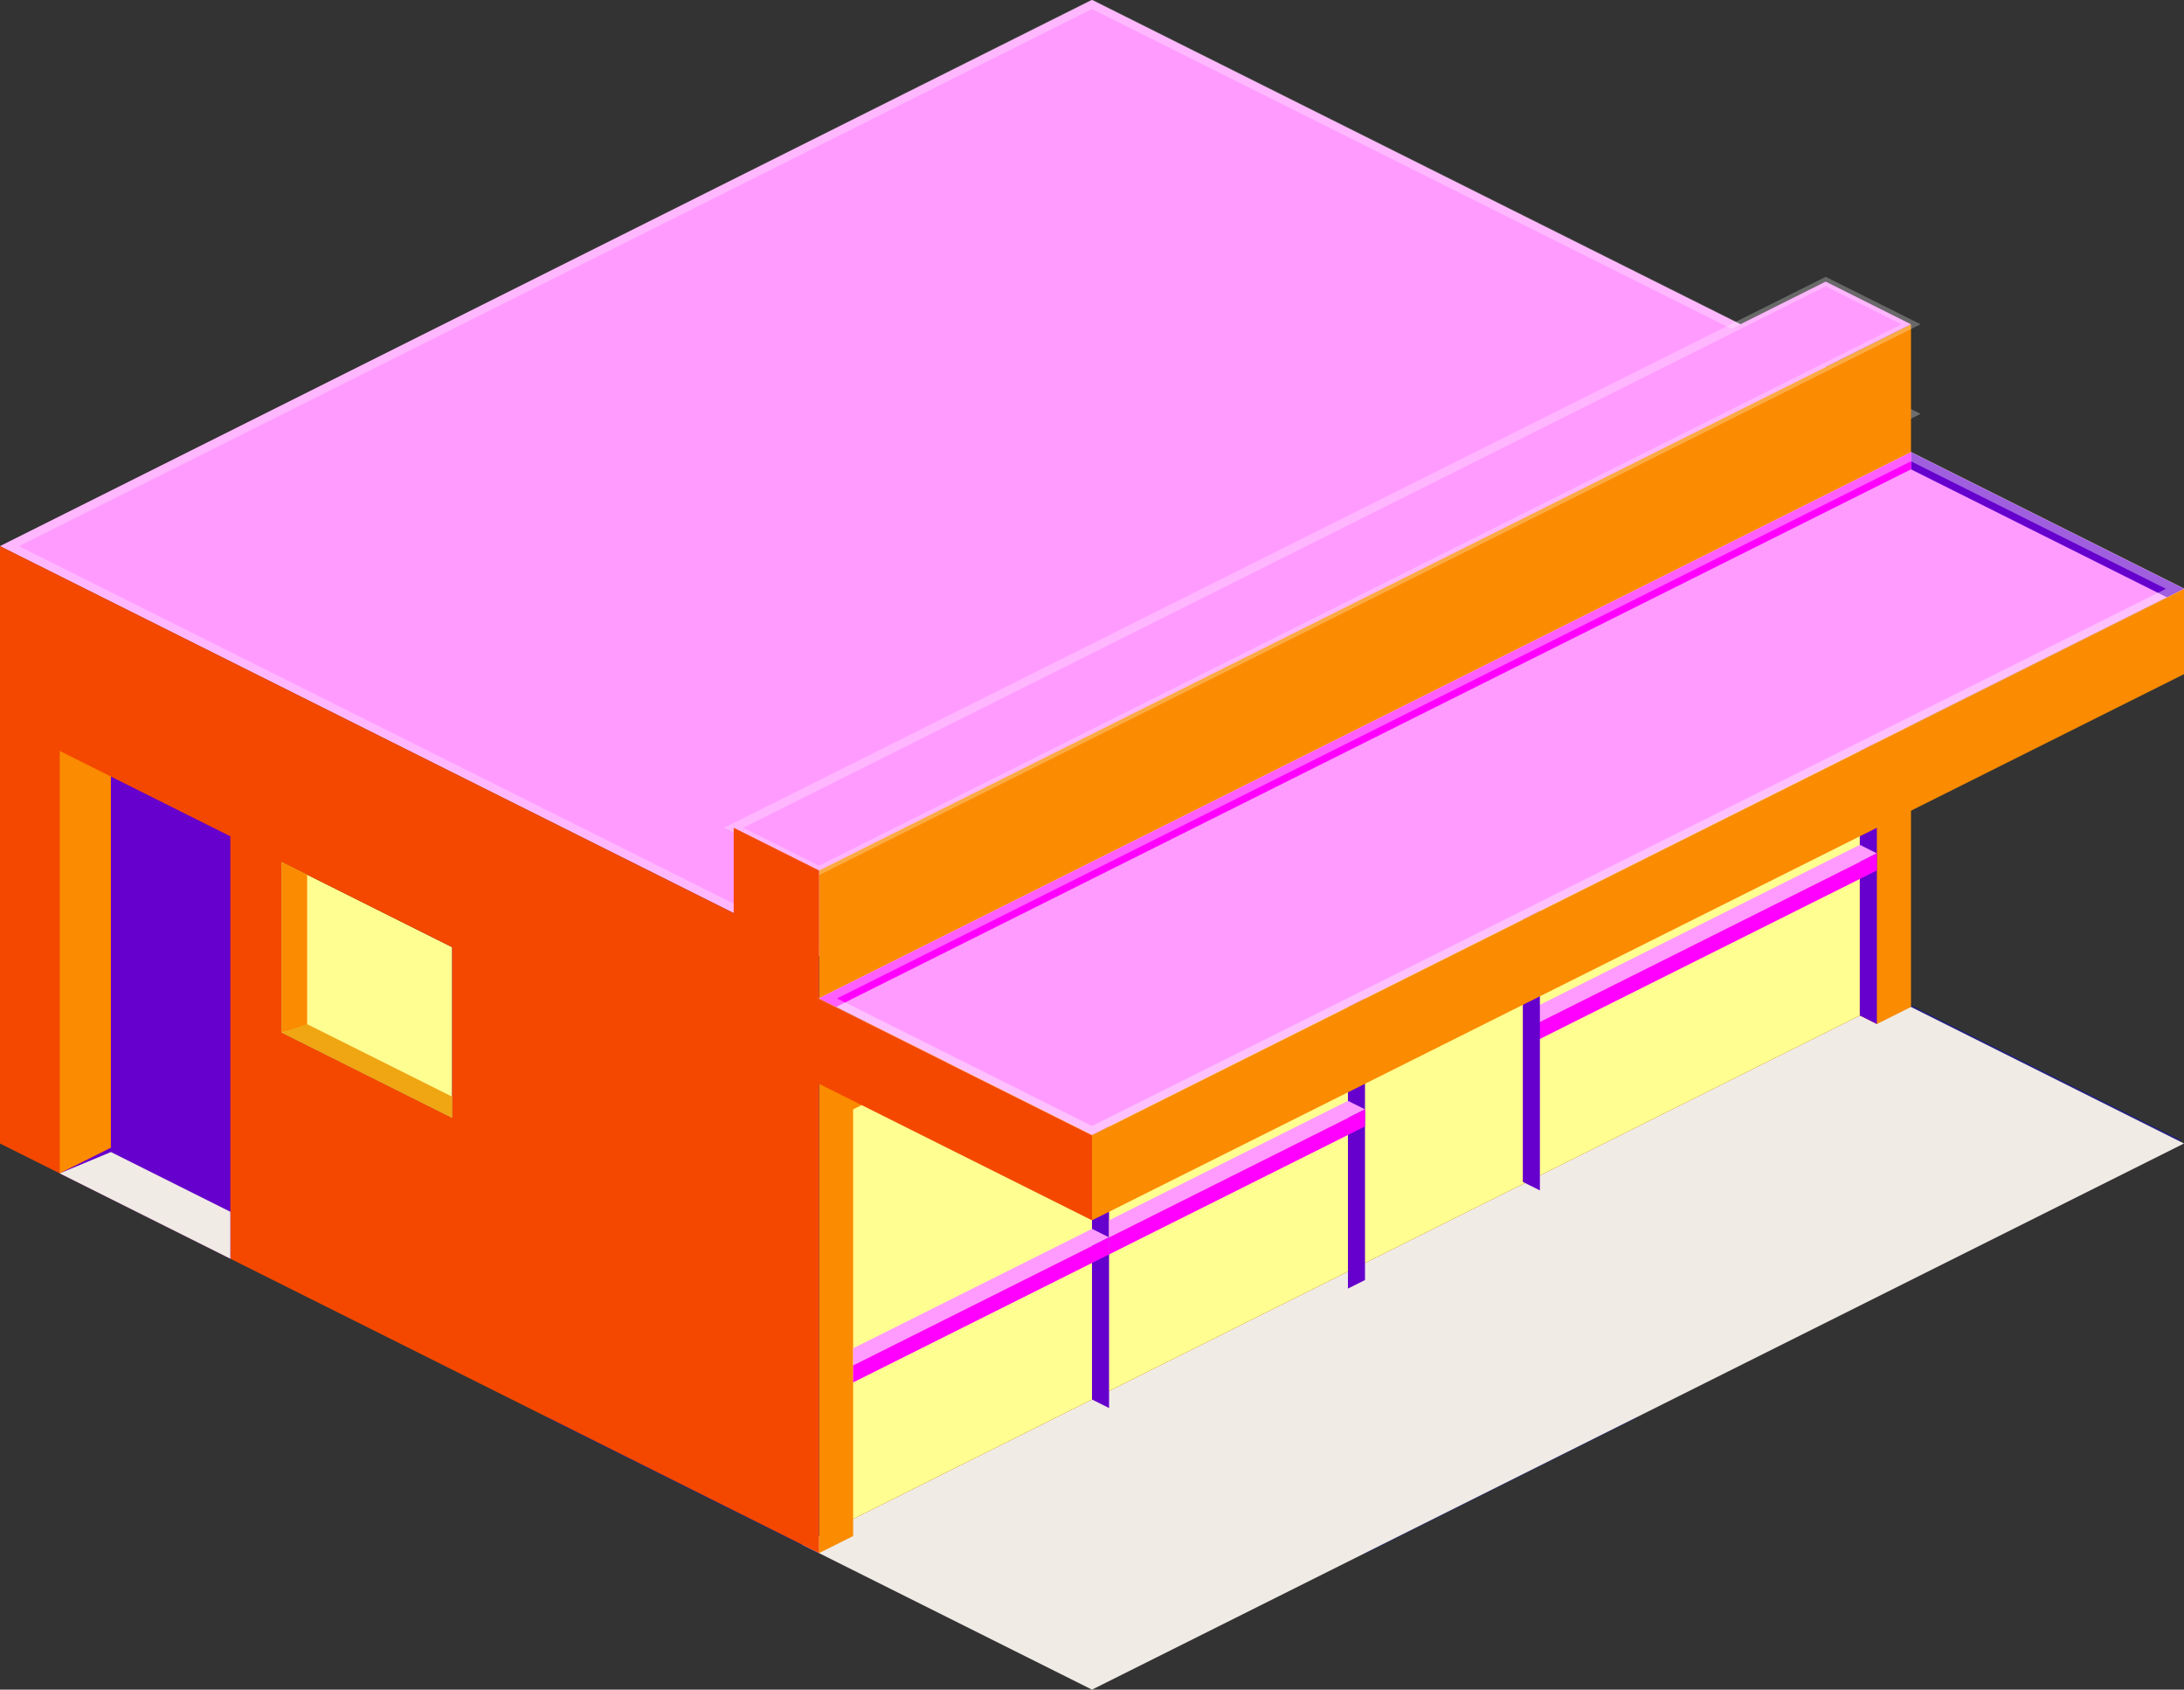 <?xml version="1.0" encoding="UTF-8" standalone="no"?>
<!-- Created with Inkscape (http://www.inkscape.org/) -->

<svg
   xmlns:dc="http://purl.org/dc/elements/1.1/"
   xmlns:cc="http://creativecommons.org/ns#"
   xmlns:rdf="http://www.w3.org/1999/02/22-rdf-syntax-ns#"
   xmlns:svg="http://www.w3.org/2000/svg"
   xmlns="http://www.w3.org/2000/svg"
   xmlns:sodipodi="http://sodipodi.sourceforge.net/DTD/sodipodi-0.dtd"
   xmlns:inkscape="http://www.inkscape.org/namespaces/inkscape"
   width="256"
   height="198"
   id="svg2"
   version="1.1"
   inkscape:version="0.48.4 r9939"
   sodipodi:docname="1x1-little-shop.svg">
  <rect width="100%" height="100%" fill="#333333" stroke="none"/>
  <defs
     id="defs4" />
  <sodipodi:namedview
     id="base"
     pagecolor="#ffffff"
     bordercolor="#666666"
     borderopacity="1.0"
     inkscape:pageopacity="0.0"
     inkscape:pageshadow="2"
     inkscape:zoom="1"
     inkscape:cx="106.38091"
     inkscape:cy="-20.816466"
     inkscape:document-units="px"
     inkscape:current-layer="svg2"
     showgrid="true"
     inkscape:window-width="3200"
     inkscape:window-height="1687"
     inkscape:window-x="0"
     inkscape:window-y="55"
     inkscape:window-maximized="1"
     fit-margin-top="0"
     fit-margin-left="0"
     fit-margin-right="0"
     fit-margin-bottom="0">
    <inkscape:grid
       type="xygrid"
       id="grid3008"
       empspacing="5"
       visible="true"
       enabled="true"
       snapvisiblegridlinesonly="true"
       originx="1596px"
       originy="-333px" />
  </sodipodi:namedview>
  <g
     inkscape:label="Layer 1"
     inkscape:groupmode="layer"
     id="layer1"
     style="opacity:0.554"
     transform="translate(1596,-521.362)">
    <g
       transform="translate(-2336.571,17.286)"
       id="layer1-0"
       inkscape:label="Layer 1">
      <g
         transform="translate(293.844,-108.249)"
         id="g3948">
        <g
           style="fill:#0000ff"
           id="g3950">
          <rect
             transform="matrix(0.894,-0.447,0.894,0.447,0,0)"
             y="1084.146"
             x="-584.689"
             height="143.108"
             width="143.108"
             id="rect3952"
             style="opacity:0.442;fill:#0000ff;stroke:none" />
          <path
             style="opacity:0.442;fill:#0000ff;stroke:none"
             d="m 542.719,698.312 -32,16 32,16 32,-16 -32,-16 z m 32,16 32,16 32,-16 -32,-16 -32,16 z"
             id="path3954"
             inkscape:connector-curvature="0" />
          <rect
             style="opacity:0.442;fill:#0000ff;stroke:none"
             id="rect3956"
             width="35.777"
             height="35.777"
             x="-477.358"
             y="1191.477"
             transform="matrix(0.894,-0.447,0.894,0.447,0,0)" />
          <rect
             transform="matrix(0.894,-0.447,0.894,0.447,0,0)"
             y="1084.146"
             x="-584.69"
             height="35.777"
             width="35.777"
             id="rect3958"
             style="opacity:0.442;fill:#0000ff;stroke:none" />
          <path
             inkscape:connector-curvature="0"
             style="opacity:0.442;fill:#0000ff;stroke:none"
             d="m 542.719,730.312 -32,16 32,16 32,-16 -32,-16 z m 32,16 32,16 32,-16 -32,-16 -32,16 z"
             id="path3960" />
          <path
             inkscape:connector-curvature="0"
             id="path3962"
             d="m 542.719,762.416 -32,16 32,16 32,-16 -32,-16 z m 32,16 32,16 32,-16 -32,-16 -32,16 z"
             style="opacity:0.442;fill:#0000ff;stroke:none" />
        </g>
      </g>
    </g>
  </g>
  <path
     style="fill:#f0ebe5;fill-opacity:1;stroke:none"
     d="m 94,181 34,17 128,-64 -34,-17 z"
     id="path3041"
     inkscape:connector-curvature="0"
     sodipodi:nodetypes="ccccc" />
  <path
     style="fill:#ff9bff;fill-opacity:1;stroke:none"
     d="M 2.3368498e-6,64 96,112 224,48 128,0 z"
     id="path3047"
     inkscape:connector-curvature="0" />
  <path
     inkscape:connector-curvature="0"
     id="path4425"
     d="M 1.099,64 97.099,112 224,48.5 128,0.5 z"
     style="fill:none;stroke:#ffffff;stroke-opacity:0.29"
     sodipodi:nodetypes="ccccc" />
  <g
     inkscape:groupmode="layer"
     id="layer2"
     inkscape:label="Layer"
     transform="translate(1596,-521.362)" />
  <path
     style="fill:#fb8b00;fill-opacity:1;stroke:none"
     d="M 224 68 L 96 122 L 96 182 L 100 180 L 100 178 L 218 119 L 220 120 L 224 118 L 224 68 z "
     id="path3016" />
  <g
     id="g4361"
     style="stroke:none"
     transform="translate(1596,-521.362)">
    <g
       id="g4278"
       style="stroke:none">
      <g
         id="g4152"
         transform="translate(180,5)"
         style="stroke:none">
        <path
           style="fill:#ffff91;fill-opacity:1;stroke:none"
           d="m 218,69 -37.5,20.75 0,-0.25 -22,11 0,0.25 -28.5,14.25 -30,15 0,48 118,-59 0,-50 z m -185,32 0,20 20,10 0,-20 -20,-10 z"
           transform="translate(-1776,516.362)"
           id="path3348"
           inkscape:connector-curvature="0" />
        <path
           inkscape:connector-curvature="0"
           id="path3352"
           d="m -1648,632.362 0,48 2,1 0,-50 z"
           style="fill:#6600cc;fill-opacity:1;stroke:none"
           sodipodi:nodetypes="ccccc" />
        <path
           inkscape:connector-curvature="0"
           id="path3354"
           d="m -1646,661.362 -40,20"
           style="fill:none;stroke:none" />
        <path
           inkscape:connector-curvature="0"
           id="path3358"
           d="m -1676,676.362 0,-2 28,-14 2,1 z"
           style="fill:#ff9bff;fill-opacity:1;stroke:none"
           sodipodi:nodetypes="ccccc" />
        <path
           inkscape:connector-curvature="0"
           id="path3360"
           d="m -1646,661.362 0,2 -30,15 0,-2 z"
           style="fill:#ff00ff;fill-opacity:1;stroke:none"
           sodipodi:nodetypes="ccccc" />
      </g>
      <g
         transform="translate(270,-40)"
         id="g4159"
         style="stroke:none">
        <path
           style="fill:#6600cc;fill-opacity:1;stroke:none"
           d="m -1648,632.362 0,48 2,1 0,-50 z"
           id="path4163"
           inkscape:connector-curvature="0"
           sodipodi:nodetypes="ccccc" />
        <path
           style="fill:none;stroke:none"
           d="m -1646,661.362 -40,20"
           id="path4165"
           inkscape:connector-curvature="0" />
        <path
           style="fill:#ff9bff;fill-opacity:1;stroke:none"
           d="m -1686,681.362 0,-2 38,-19 2,1 z"
           id="path4167"
           inkscape:connector-curvature="0" />
        <path
           style="fill:#ff00ff;fill-opacity:1;stroke:none"
           d="m -1646,661.362 0,2 -40,20 0,-2 z"
           id="path4169"
           inkscape:connector-curvature="0" />
      </g>
      <g
         id="g4237"
         transform="translate(220.5,-25.5)"
         style="stroke:none">
        <g
           id="g4200"
           transform="translate(10,5)"
           style="stroke:none">
          <path
             inkscape:connector-curvature="0"
             id="path4204"
             d="m -1648,632.362 0,48 2,1 0,-50 z"
             style="fill:#6600cc;fill-opacity:1;stroke:none"
             sodipodi:nodetypes="ccccc" />
          <path
             inkscape:connector-curvature="0"
             id="path4206"
             d="m -1646,661.362 -40,20"
             style="fill:none;stroke:none" />
        </g>
      </g>
      <g
         transform="translate(210,-10)"
         id="g4264"
         style="stroke:none">
        <path
           style="fill:#6600cc;fill-opacity:1;stroke:none"
           d="m -1648,632.362 0,50 2,-1 0,-50 z"
           id="path4268"
           inkscape:connector-curvature="0"
           sodipodi:nodetypes="ccccc" />
        <path
           style="fill:none;stroke:none"
           d="m -1646,661.362 -40,20"
           id="path4270"
           inkscape:connector-curvature="0" />
        <path
           sodipodi:nodetypes="ccccc"
           style="fill:#ff9bff;fill-opacity:1;stroke:none"
           d="m -1676,676.362 0,-2 28,-14 2,1 z"
           id="path4272"
           inkscape:connector-curvature="0" />
        <path
           sodipodi:nodetypes="ccccc"
           style="fill:#ff00ff;fill-opacity:1;stroke:none"
           d="m -1646,661.362 0,2 -30,15 0,-2 z"
           id="path4274"
           inkscape:connector-curvature="0" />
      </g>
    </g>
  </g>
  <path
     inkscape:connector-curvature="0"
     id="path3028"
     d="M 96,117 224,53 256,69 128,133 z"
     style="fill:#ff9bff;fill-opacity:1;stroke:none" />
  <path
     style="fill:#fb8b00;fill-opacity:1;stroke:none"
     d="m 224,53 0,-15 -128,64 0,15 z"
     id="path3043"
     inkscape:connector-curvature="0"
     sodipodi:nodetypes="ccccc" />
  <path
     inkscape:connector-curvature="0"
     id="path3081"
     d="m 86,97 10,5 L 224,38 214,33 z"
     style="fill:#ff9bff;fill-opacity:1;stroke:#ffffff;stroke-opacity:0.269" />
  <path
     style="fill:#6600cc;fill-opacity:1;stroke:none"
     d="m 224,53 0,2 32,16 0,-2 -32,-16"
     id="path3252"
     inkscape:connector-curvature="0"
     sodipodi:nodetypes="ccccc" />
  <path
     style="fill:#ff00ff;fill-opacity:1;stroke:none"
     d="m 224,55 0,-2 -128,64 0,2 z"
     id="path3254"
     inkscape:connector-curvature="0"
     sodipodi:nodetypes="ccccc" />
  <path
     style="fill:#fb8b00;fill-opacity:1;stroke:none"
     d="m 128,133 128,-64 0,10 -128,64 z"
     id="path3020"
     inkscape:connector-curvature="0"
     sodipodi:nodetypes="ccccc" />
  <path
     style="fill:#f44800;fill-opacity:1;stroke:none"
     d="M 0 64 L 0 84 L 0 94 L 0 134 L 96 182 L 96 142 L 96 127 L 128 143 L 128 133 L 96 117 L 96 112 L 96 102 L 86 97 L 86 107 L 0 64 z M 33 101 L 53 111 L 53 131 L 33 121 L 33 101 z "
     id="path3014" />
  <path
     style="fill:#fb8b00;fill-opacity:1;stroke:none"
     d="m 7,137.5 6,-3 0,-43.5 -6,-3 z"
     id="path3279"
     inkscape:connector-curvature="0"
     sodipodi:nodetypes="ccccc" />
  <path
     style="fill:#6600cc;fill-opacity:1;stroke:none"
     d="m 13,91 14,7 0,49.5 -20,-10 6,-3 0,-43.5"
     id="path3281"
     inkscape:connector-curvature="0"
     sodipodi:nodetypes="cccccc" />
  <path
     style="fill:#f0ebe5;fill-opacity:1;stroke:none"
     d="m 13,135 14,7 0,5.5 -20,-10 z"
     id="path3305"
     inkscape:connector-curvature="0"
     sodipodi:nodetypes="ccccc" />
  <path
     style="fill:#fb8b00;fill-opacity:1;stroke:none"
     d="m 33,121 3,-0.804 0,-17.696 -3,-1.5 z"
     id="path3310"
     inkscape:connector-curvature="0"
     sodipodi:nodetypes="ccccc" />
  <path
     style="fill:#f0a513;fill-opacity:1;stroke:none"
     d="m 36,120.013 -3,1 20,10 0,-2.5 -17,-8.5 z"
     id="path3312"
     inkscape:connector-curvature="0" />
  <g
     id="g3327"
     style="stroke:none"
     transform="translate(1596,-521.362)">
    <path
       inkscape:connector-curvature="0"
       id="path3317"
       d="m -1559,643.362 0,-19"
       style="fill:none;stroke:none" />
    <path
       style="fill:none;stroke:none"
       d="m -1555,645.362 0,-19"
       id="path3319"
       inkscape:connector-curvature="0" />
    <path
       inkscape:connector-curvature="0"
       id="path3321"
       d="m -1551,647.362 0,-19"
       style="fill:none;stroke:none" />
    <path
       style="fill:none;stroke:none"
       d="m -1547,649.362 0,-19"
       id="path3323"
       inkscape:connector-curvature="0" />
  </g>
  <path
     style="fill:none;stroke:#ffffff;stroke-width:1px;stroke-linecap:butt;stroke-linejoin:miter;stroke-opacity:0.374"
     d="M 97,117 128,132.5 255,69 224,53.5 z"
     id="path4427"
     inkscape:connector-curvature="0"
     sodipodi:nodetypes="ccccc" />
</svg>
